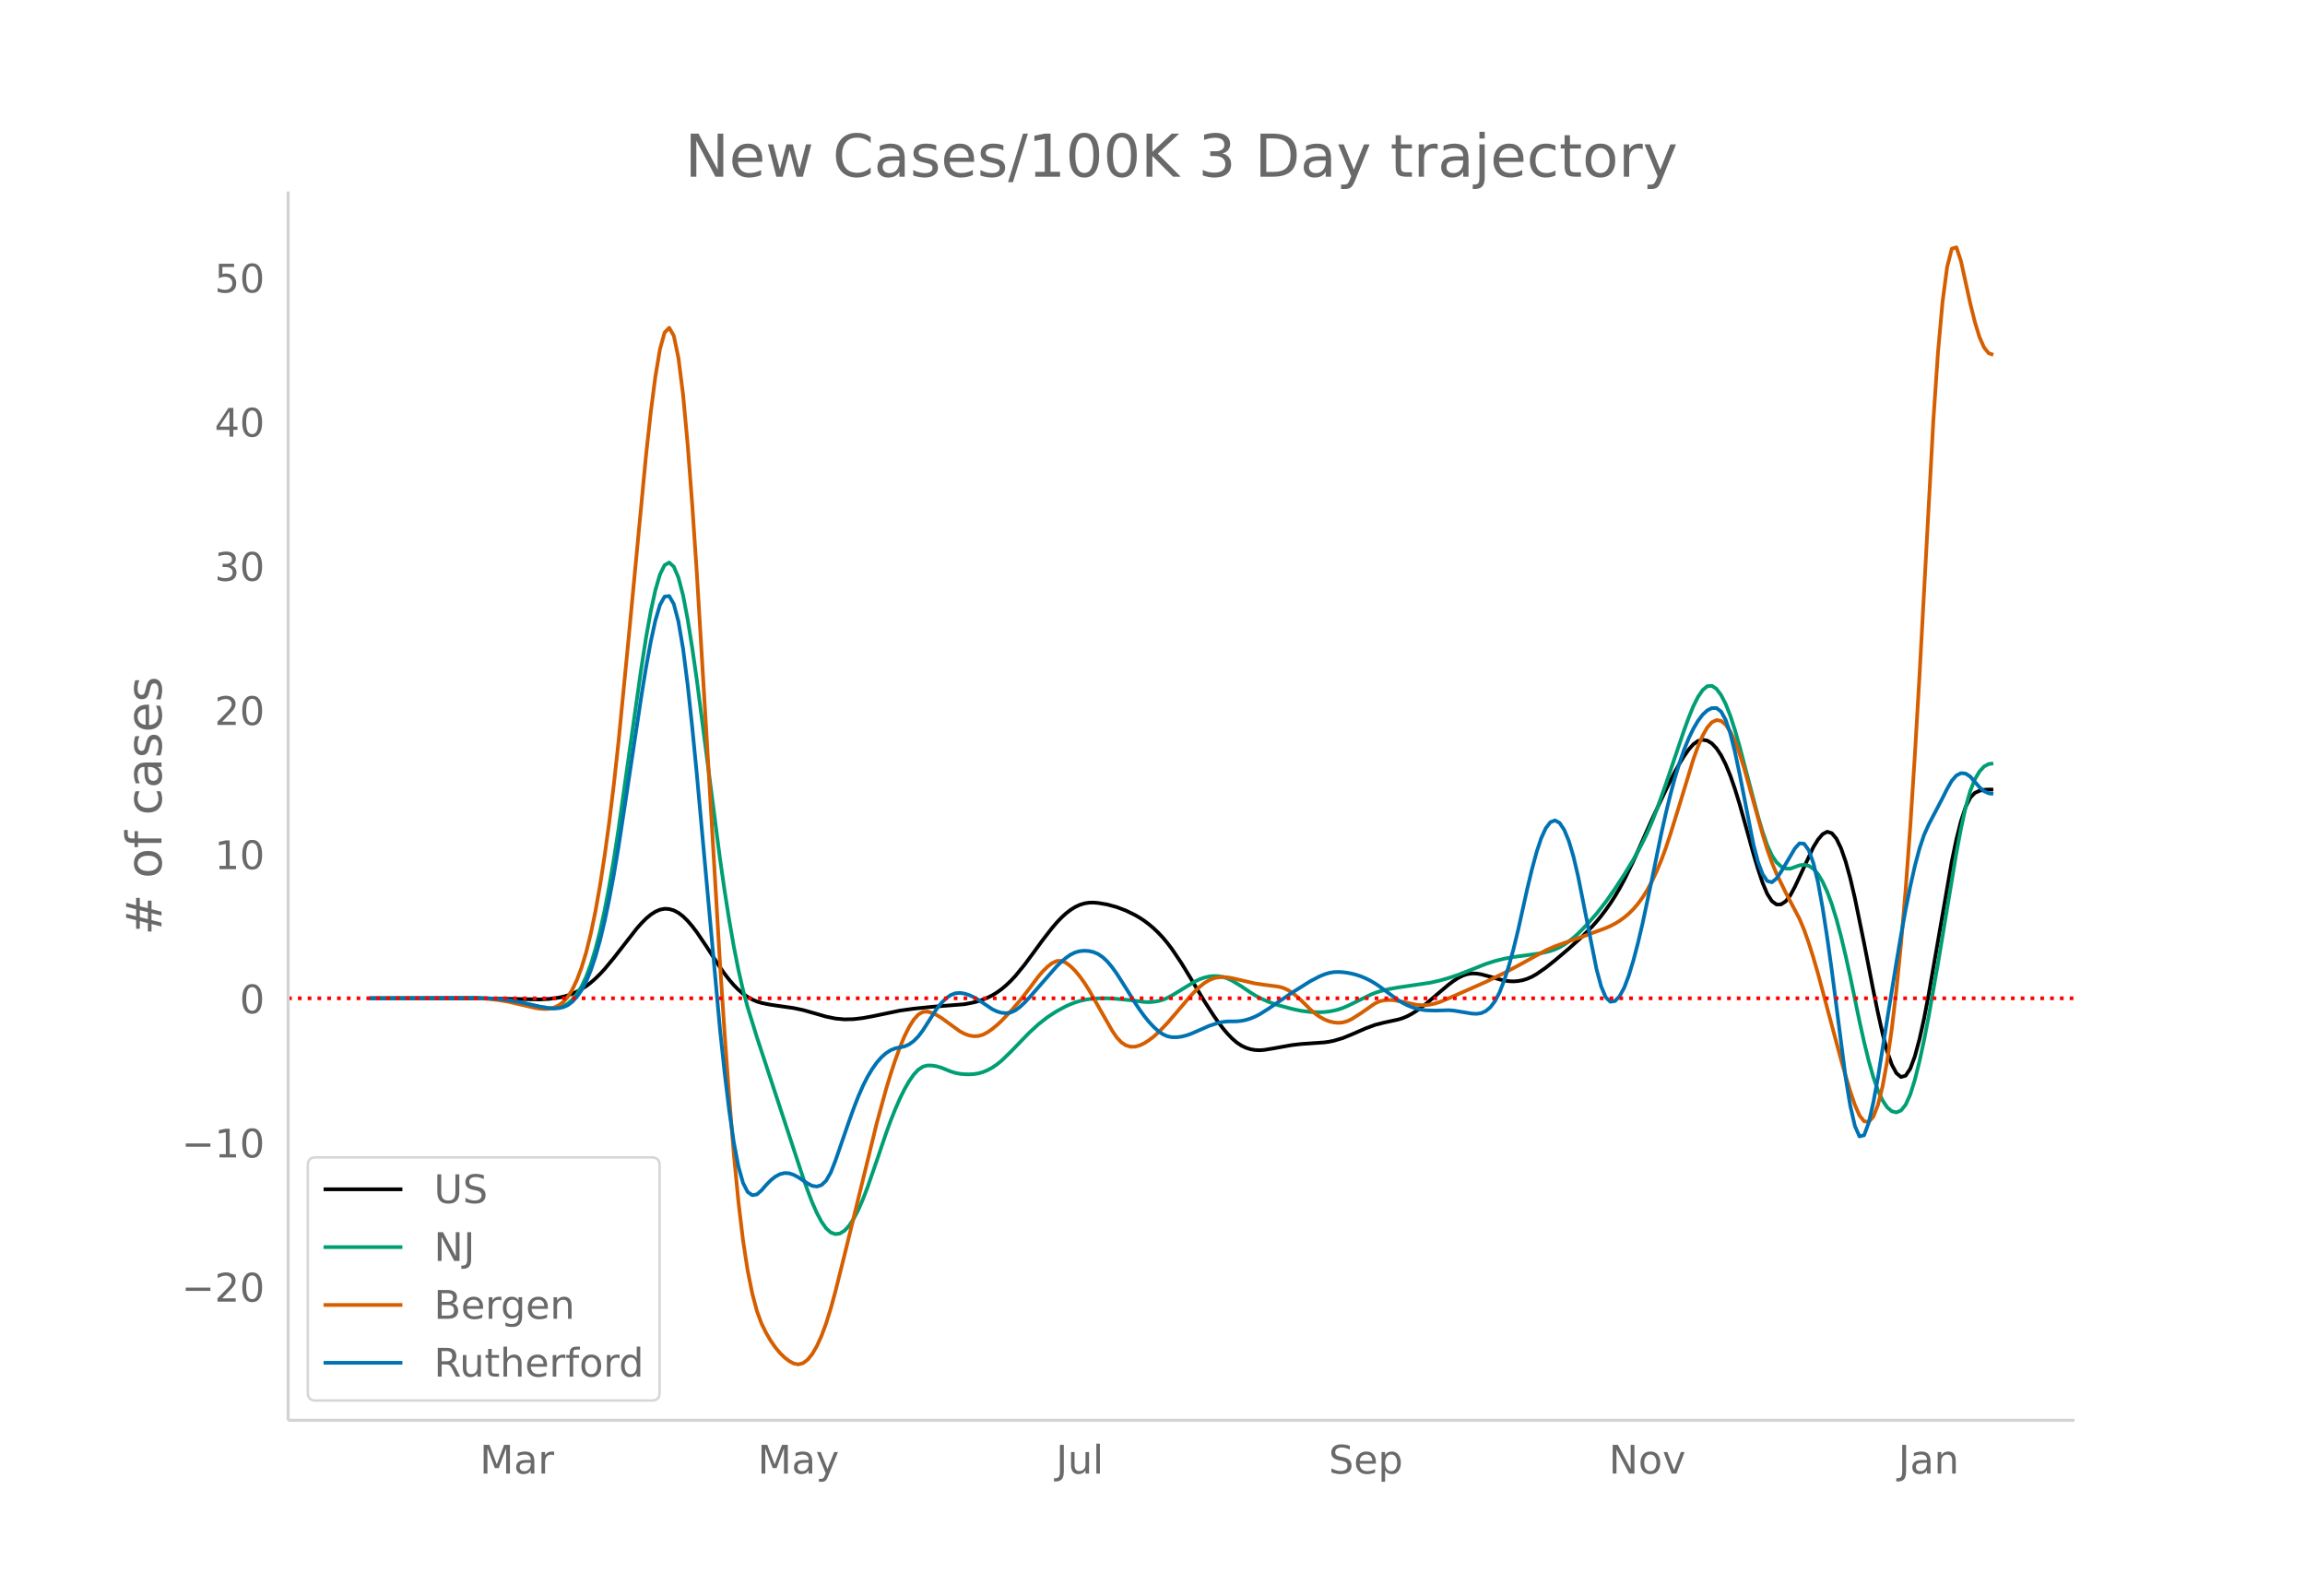 <svg height="864" viewBox="0 0 936 648" width="1248" xmlns="http://www.w3.org/2000/svg" xmlns:xlink="http://www.w3.org/1999/xlink"><defs><style>*{stroke-linecap:butt;stroke-linejoin:round}</style></defs><g id="figure_1"><path d="M0 648h936V0H0z" fill="#fff" id="patch_1"/><g id="axes_1"><path d="M117 576.72h725.4V77.76H117z" fill="none" id="patch_2"/><path clip-path="url(#p6643fb43a7)" d="M149.973 405.384l48.71.096 20.607.356 3.747-.206 3.747-.497 1.874-.393 1.873-.524 1.874-.685 1.873-.85 1.873-1.022 1.874-1.214 1.873-1.427 1.874-1.643 1.873-1.841 1.874-2.023 3.747-4.523 9.367-12.023 1.873-2.11 1.874-1.88 1.873-1.56 1.874-1.215 1.873-.813 1.874-.358 1.873.104 1.873.553 1.874.989 1.873 1.421 1.874 1.84 1.873 2.185 1.874 2.46 3.747 5.549 5.62 8.637 1.873 2.642 1.874 2.43 1.873 2.181 1.874 1.896 1.873 1.602 1.874 1.314 1.873 1.047 1.874.804 1.873.578 3.747.749 9.367 1.345 3.747.79 5.62 1.59 3.747 1.083 3.747.768 3.747.35 3.747-.09 3.747-.447 3.747-.689 11.24-2.327 5.62-.788 7.495-.764 13.114-1.045 3.747-.732 1.873-.514 1.874-.636 1.873-.767 1.874-.936 1.873-1.14 1.873-1.35 1.874-1.564 1.873-1.777 1.874-1.994 3.747-4.568 3.747-5.065 3.746-5.128 3.747-4.811 1.874-2.198 1.873-1.968 1.874-1.72 1.873-1.454 1.874-1.164 1.873-.873 1.874-.584 1.873-.3 1.873-.032 1.874.16 3.747.642 3.747 1.033 3.747 1.416 3.746 1.837 1.874 1.095 1.873 1.242 1.874 1.417 1.873 1.597 1.874 1.784 1.873 1.997 1.874 2.24 1.873 2.482 3.747 5.556 3.747 6.144 5.62 9.415 3.747 5.802 1.874 2.677 1.873 2.473 1.874 2.218 1.873 1.943 1.873 1.624 1.874 1.262 1.873.9 1.874.59 1.873.33 1.874.085 1.873-.146 3.747-.617 7.494-1.342 3.747-.425 9.367-.656 1.873-.26 1.874-.376 3.747-1.108 3.747-1.534 5.62-2.45 3.747-1.386 3.747-.948 5.62-1.213 1.874-.578 1.873-.788 1.874-1.006 1.873-1.181 3.747-2.757 5.62-4.805 3.747-3.154 1.874-1.391 1.873-1.216 1.873-.96 1.874-.623 1.873-.27 1.874.062 1.873.301 3.747.996 3.747 1.09 1.874.425 1.873.28 1.873.078 1.874-.134 1.873-.35 1.874-.581 1.873-.828 1.874-1.066 3.747-2.602 3.746-2.982 5.62-4.76 5.621-5.078 3.747-3.785 1.874-2.109 1.873-2.277 1.873-2.465 1.874-2.664 1.873-2.902 1.874-3.175 1.873-3.457 3.747-7.678 3.747-8.387 3.747-8.45 5.62-11.913 3.747-7.493 1.874-3.356 1.873-3.035 1.874-2.672 1.873-2.099 1.873-1.316 1.874-.49 1.873.332 1.874 1.155 1.873 1.98 1.874 2.83 1.873 3.7 1.874 4.573 1.873 5.411 1.874 6.066 3.746 13.414 1.874 6.791 1.873 6.268 1.874 5.574 1.873 4.464 1.874 2.939 1.873 1.367 1.874-.027 1.873-1.24 1.873-2.416 1.874-3.496 7.494-16.104 1.873-3.039 1.874-2.206 1.873-.999 1.874.588 1.873 2.25 1.873 3.885 1.874 5.399 1.873 6.79 1.874 8.07 3.747 18.304 3.747 19.203 1.873 9.076 1.873 8.41 1.874 7.184 1.873 5.393 1.874 3.49 1.873 1.553 1.874-.548 1.873-2.814 1.874-5.044 1.873-6.925 1.874-8.457 1.873-9.81 3.747-21.495 5.62-32.43 1.874-8.979 1.873-7.425 1.874-5.692 1.873-3.782 1.873-1.972 1.874-.848 1.873-.408 1.874-.104 1.873.023h0" fill="none" stroke="#000" stroke-linecap="round" stroke-width="1.5" id="line2d_1"/><path clip-path="url(#p6643fb43a7)" d="M149.973 405.394l28.101-.102 14.988-.046 5.62.198 3.747.287 3.747.45 3.747.643 5.62 1.206 3.747.828 3.747.505 1.874.013 1.873-.24 1.874-.544 1.873-1.013 1.874-1.65 1.873-2.323 1.873-3.03 1.874-3.925 1.873-5.006 1.874-6.135 1.873-7.316 1.874-8.551 1.873-9.784 1.874-10.952 1.873-12.058 3.747-26.546 5.62-39.614 1.874-11.996 1.873-10.414 1.874-8.62 1.873-6.407 1.874-3.772 1.873-1.05 1.873 1.682 1.874 4.425 1.873 7.17 1.874 9.786 1.873 11.75 1.874 13.065 3.747 28.856 5.62 43.42 1.873 13.048 1.874 11.945 1.873 10.758 1.874 9.484 1.873 8.193 1.874 6.99 3.747 12.143 18.734 56.97 1.874 5.293 1.873 4.874 1.873 4.244 1.874 3.54 1.873 2.69 1.874 1.697 1.873.685 1.874-.26 1.873-1.144 1.874-2.013 1.873-2.863 1.873-3.623 1.874-4.29 1.873-4.898 3.747-10.786 3.747-11.058 1.874-5.107 1.873-4.702 1.874-4.285 1.873-3.804 1.873-3.26 1.874-2.683 1.873-2.006 1.874-1.23 1.873-.48 1.874.037 1.873.321 1.874.56 3.746 1.523 1.874.58 1.873.363 1.874.185 1.873.044 1.874-.098 1.873-.288 1.874-.526 1.873-.773 1.874-1.02 1.873-1.265 1.873-1.511 3.747-3.623 7.494-7.734 3.747-3.45 3.747-2.94 3.747-2.425 3.747-2.002 1.873-.836 1.874-.709 1.873-.579 1.874-.45 1.873-.323 3.747-.308 3.747-.01 3.747.218 5.62.546 5.62.722 1.874.051 1.873-.12 1.874-.298 1.873-.517 1.874-.774 1.873-1.018 9.367-5.697 1.874-.862 1.873-.671 1.874-.438 1.873-.195 1.874.052 1.873.32 1.874.61 1.873.887 3.747 2.286 3.747 2.548 1.873 1.155 1.874 1.024 3.747 1.679 3.746 1.274 5.62 1.52 3.748.789 3.747.464 3.747.103 1.873-.092 1.873-.206 1.874-.337 1.873-.475 1.874-.624 1.873-.783 9.367-4.597 1.874-.751 1.873-.628 3.747-.92 3.747-.653 13.114-1.95 3.747-.85 3.747-1.061 3.747-1.268 5.62-2.187 5.62-2.242 3.748-1.198 3.747-.924 3.746-.698 5.62-.75 5.621-.796 3.747-.88 1.873-.651 1.874-.866 1.873-1.091 1.874-1.297 1.873-1.486 1.874-1.67 3.747-3.836 3.747-4.273 3.746-4.777 3.747-5.357 3.747-5.727 3.747-6.136 1.874-3.348 1.873-3.584 1.873-3.918 1.874-4.348 1.873-4.78 3.747-10.515 7.494-22.097 1.874-5.123 1.873-4.582 1.873-3.724 1.874-2.759 1.873-1.574 1.874-.171 1.873 1.247 1.874 2.52 1.873 3.652 1.874 4.753 1.873 5.794 1.874 6.541 3.746 14.305 3.747 14.15 1.874 6.332 1.873 5.414 1.874 4.122 1.873 2.802 1.874 1.715 1.873.86 1.873.05 3.747-1.368 1.874-.227 1.873.423 1.874 1.215 1.873 2.144 1.874 3.106 1.873 4.081 1.874 5.072 1.873 6.066 1.873 7.03 1.874 7.85 1.873 8.524 3.747 18.076 1.874 8.413 1.873 7.644 1.874 6.626 1.873 5.359 1.873 4.053 1.874 2.808 1.873 1.622 1.874.45 1.873-.784 1.874-2.32 1.873-4.158 1.874-5.99 1.873-7.486 1.874-8.648 1.873-9.684 3.747-21.307 7.494-45.001 1.873-9.925 1.874-8.555 1.873-6.65 1.873-4.72 1.874-3.188 1.873-2.053 1.874-.998 1.873-.235h0" fill="none" stroke="#009e73" stroke-linecap="round" stroke-width="1.5" id="line2d_2"/><path clip-path="url(#p6643fb43a7)" d="M149.973 405.39l24.355-.096 14.987-.077 5.62.17 3.747.27 3.747.436 3.747.629 5.62 1.287 5.62 1.296 1.874.301 1.874.115 1.873-.108 1.874-.437 1.873-.87 1.874-1.37 1.873-2.079 1.874-3.004 1.873-3.971 1.873-4.977 1.874-6.179 1.873-7.575 1.874-9.022 1.873-10.526 1.874-12.088 1.873-13.675 1.874-15.337 1.873-17.071 3.747-38.305 7.494-78.715 1.873-16.936 1.874-14.565L268 141.757l1.874-6.706 1.873-1.953 1.873 3.276 1.874 8.983 1.873 14.784 1.874 20.347 1.873 24.71 1.874 27.873 3.747 62.579 5.62 95.234 1.873 28.61 1.874 26.048 1.873 22.983 1.874 19.413 1.873 15.744 1.874 12.205 1.873 9.32 1.874 7.091 1.873 5.125 1.873 3.824 1.874 3.191 1.873 2.699 1.874 2.25 1.873 1.843 1.874 1.445 1.873 1.007 1.874.358 1.873-.5 1.874-1.4 1.873-2.305 1.873-3.211 1.874-4.123 1.873-5.05 1.874-5.993 1.873-6.87 3.747-14.994 13.114-53.61L359.8 442.3l1.874-6.177 1.873-5.677 1.874-5.152 1.873-4.515 1.873-3.764 1.874-2.97 1.873-2.072 1.874-1.07 1.873-.11 1.874.537 1.873.87 1.874 1.143 7.493 5.44 1.874 1 1.873.675 1.874.322 1.873-.084 1.874-.54 1.873-.983 1.874-1.313 1.873-1.529 1.873-1.722 3.747-3.941 3.747-4.316 3.747-4.76 3.747-5.03 1.873-2.174 1.874-1.839 1.873-1.46 1.874-.863 1.873-.047 1.874.775 1.873 1.41 1.874 1.858 1.873 2.26 1.874 2.622 1.873 2.946 3.747 6.6 5.62 9.842 1.874 2.76 1.873 2.012 1.874 1.22 1.873.548 1.873-.013 1.874-.524 1.873-.918 1.874-1.19 1.873-1.437 1.874-1.678 3.747-3.881 3.747-4.348 5.62-6.608 1.873-1.979 1.874-1.779 1.873-1.5 1.874-1.142 1.873-.768 1.874-.406 1.873-.11 1.874.122 1.873.323 9.367 2.158 3.747.542 5.62.726 1.874.474 1.873.813 1.874 1.17 1.873 1.465 1.874 1.699 3.747 3.725 1.873 1.605 1.874 1.321 1.873 1.037 1.873.755 1.874.473 1.873.181 1.874-.155 1.873-.537 1.874-.902 3.747-2.392 5.62-3.924 1.873-.834 1.874-.432 1.873-.123 1.874.096 3.747.673 5.62 1.202 1.873.161 1.874-.038 1.873-.234 1.874-.416 1.873-.584 3.747-1.547 14.988-6.63 7.494-3.643 5.62-2.964 11.24-6.223 3.747-1.624 3.747-1.36 7.494-2.615 9.367-3.445 1.874-.823 1.873-.959 1.874-1.152 1.873-1.357 1.874-1.574 1.873-1.855 1.874-2.198 1.873-2.564 1.873-2.986 1.874-3.462 1.873-3.958 1.874-4.493 1.873-5.068 1.874-5.613 3.747-12.085 5.62-18.454 1.873-5.19 1.874-4.337 1.873-3.314 1.874-2.122 1.873-.895 1.874.332 1.873 1.564 1.874 2.794 1.873 3.99 1.874 5.01 1.873 5.853 3.747 13.48 3.747 13.413 1.873 6.089 1.874 5.3 1.873 4.506 3.747 7.714 5.62 10.691 1.874 4.492 1.873 5.3 1.874 5.954 1.873 6.455 5.62 21.042 3.747 13.942 1.874 6.644 1.873 6.178 1.874 5.547 1.873 4.273 1.874 2.359 1.873.258 1.874-2.126 1.873-4.795 1.873-7.525 1.874-10.284 1.873-13.066 1.874-15.856 1.873-18.719 1.874-21.956 1.873-25.567 1.874-29.125 1.873-32.05 5.62-103.6 1.874-27.542 1.873-20.847 1.874-14.141 1.873-7.377 1.874-.554 1.873 5.642 3.747 17.102 1.873 7.533 1.874 6.137 1.873 4.267 1.874 2.302 1.873.66h0" fill="none" stroke="#d55e00" stroke-linecap="round" stroke-width="1.5" id="line2d_3"/><path clip-path="url(#p6643fb43a7)" d="M149.973 405.395l28.101-.098 14.988-.067 5.62.17 3.747.264 3.747.423 3.747.618 5.62 1.206 3.747.873 3.747.618 1.874.106 1.873-.117 1.874-.386 1.873-.815 1.874-1.405 1.873-2.028 1.873-2.683 1.874-3.51 1.873-4.507 1.874-5.55 1.873-6.64 1.874-7.782 1.873-8.926 1.874-10.03 1.873-11.095 3.747-24.591 5.62-37.203 1.874-11.473 1.873-10.167 1.874-8.609 1.873-6.348 1.874-3.387 1.873-.219 1.873 3.275 1.874 7.093 1.873 10.977 1.874 14.67 1.873 17.41 1.874 19.198 9.367 103.15 1.873 17.609 1.874 15.5 1.873 12.912 1.874 9.843 1.873 6.677 1.874 3.652 1.873 1.323 1.874-.306 1.873-1.637 1.873-2.176 1.874-1.92 1.873-1.492 1.874-1.005 1.873-.455 1.874.105 1.873.634 1.874.999 3.747 2.486 1.873.978 1.873.274 1.874-.577 1.873-1.763 1.874-3.28 1.873-4.725 5.62-16.279 1.874-5.187 1.873-4.828 1.874-4.273 1.873-3.686 1.874-3.138 1.873-2.631 1.874-2.135 1.873-1.658 1.874-1.2 1.873-.748 3.747-.779 1.873-.835 1.874-1.354 1.873-1.903 1.874-2.483 5.62-8.77 1.874-2.296 1.873-1.855 1.873-1.336 1.874-.741 1.873-.16 1.874.285 1.873.59 1.874.855 1.873 1.068 5.62 3.788 1.874.914 1.873.557 1.874.183 1.873-.28 1.874-.834 1.873-1.374 1.874-1.755 1.873-1.977 11.24-12.84 1.874-1.813 1.874-1.602 1.873-1.3 1.874-.912 1.873-.513 1.874-.167 1.873.129 1.873.43 1.874.817 1.873 1.288 1.874 1.776 1.873 2.243 1.874 2.6 3.747 5.894 3.746 6.048 1.874 2.802 1.873 2.58 1.874 2.299 1.873 2.006 1.874 1.697 1.873 1.306 1.874.833 1.873.368 1.874.01 1.873-.237 1.873-.453 1.874-.627 3.747-1.625 3.747-1.654 3.747-1.227 1.873-.395 1.874-.195 3.746-.038 1.874-.185 1.873-.387 1.874-.582 1.873-.771 1.874-.959 3.747-2.376 9.367-6.373 7.494-4.715 3.747-1.938 1.873-.777 1.873-.585 1.874-.334 1.873-.082 1.874.108 1.873.24 1.874.362 1.873.495 1.874.64 1.873.79 1.873.937 1.874 1.097 1.873 1.264 7.494 5.528 1.874 1.139 1.873.95 1.874.756 1.873.58 1.873.419 1.874.262 3.747.124 5.62-.153 1.874.152 7.493 1.219 1.874.093 1.873-.268 1.874-.862 1.873-1.55 1.874-2.475 1.873-3.64 1.874-4.828 1.873-5.877 1.873-6.794 1.874-7.684 3.747-16.9 1.873-7.798 1.874-6.917 1.873-5.685 1.874-4.104 1.873-2.444 1.873-.73 1.874 1.037 1.873 2.808 1.874 4.555 1.873 6.278 1.874 7.996 7.494 37.754 1.873 6.977 1.873 4.435 1.874 1.82 1.873-.303 1.874-1.938 1.873-3.475 1.874-4.96 1.873-6.18 1.874-7.142 1.873-8.002 3.747-17.637 3.747-18.32 1.873-8.411 1.874-7.67 1.873-6.911 1.874-6.14 1.873-5.363 1.874-4.596 1.873-3.867 1.873-3.177 1.874-2.485 1.873-1.739 1.874-.938 1.873-.022 1.874 1.43 1.873 3.414 1.874 5.505 1.873 7.474 1.874 8.824 5.62 28.643 1.873 7.182 1.874 4.98 1.873 2.765 1.874.534 1.873-1.526 1.874-2.728 3.746-6.312 1.874-3.194 1.873-2.056 1.874.173 1.873 2.638 1.874 5.183 1.873 7.81 1.874 10.323 1.873 12.167 1.874 13.343 5.62 43.567 1.873 11.386 1.874 8.191 1.873 4.236 1.874-.478 1.873-5.068 1.874-8.27 1.873-10.086 3.747-23.51 3.747-23.288 1.873-11.029 1.874-10.34 1.873-9.392 1.874-8.345 1.873-7.076 1.874-5.583 1.873-4.187 5.62-10.75 1.874-3.766 1.873-3.247 1.874-2.148 1.873-.951 1.874.17 1.873 1.215 3.747 4.32 1.873 1.616 1.874.854 1.873.237h0" fill="none" stroke="#0072b2" stroke-linecap="round" stroke-width="1.5" id="line2d_4"/><path clip-path="url(#p6643fb43a7)" d="M117 405.386h725.4" fill="none" stroke="red" stroke-dasharray="1.5,2.475" stroke-width="1.5" id="line2d_5"/><path d="M117 576.72V77.76" fill="none" stroke="#d3d3d3" stroke-linecap="square" stroke-width="1.25" id="patch_3"/><path d="M117 576.72h725.4" fill="none" stroke="#d3d3d3" stroke-linecap="square" stroke-width="1.25" id="patch_4"/><g id="matplotlib.axis_1"><g id="xtick_1"><g transform="matrix(.16 0 0 -.16 194.83 598.378)" fill="#696969" id="text_1"><defs><path d="M9.813 72.906h14.703l18.593-49.61 18.703 49.61h14.704V0H66.89v64.016l-18.797-50h-9.907l-18.796 50V0H9.813z" id="DejaVuSans-77"/><path d="M34.281 27.484q-10.89 0-15.093-2.484-4.204-2.484-4.204-8.5 0-4.781 3.157-7.594 3.156-2.797 8.562-2.797 7.485 0 12 5.297 4.516 5.297 4.516 14.078v2zm17.922 3.72V0H43.22v8.297Q40.14 3.328 35.547.953q-4.594-2.375-11.234-2.375-8.391 0-13.36 4.719Q6 8.016 6 15.922q0 9.219 6.172 13.906 6.187 4.688 18.437 4.688h12.61v.89q0 6.203-4.078 9.594-4.078 3.39-11.453 3.39-4.688 0-9.141-1.124-4.438-1.125-8.531-3.375v8.312q4.921 1.906 9.562 2.844 4.64.953 9.031.953 11.875 0 17.735-6.156 5.86-6.14 5.86-18.64z" id="DejaVuSans-97"/><path d="M41.11 46.297q-1.516.875-3.297 1.281Q36.03 48 33.89 48q-7.625 0-11.703-4.953-4.079-4.953-4.079-14.234V0H9.08v54.688h9.03v-8.5q2.844 4.984 7.375 7.39Q30.031 56 36.531 56q.922 0 2.047-.125 1.125-.11 2.484-.36z" id="DejaVuSans-114"/></defs><use xlink:href="#DejaVuSans-77"/><use x="86.279" xlink:href="#DejaVuSans-97"/><use x="147.559" xlink:href="#DejaVuSans-114"/></g></g><g id="xtick_2"><g transform="matrix(.16 0 0 -.16 307.664 598.378)" fill="#696969" id="text_2"><defs><path d="M32.172-5.078q-3.797-9.766-7.422-12.735-3.61-2.984-9.656-2.984H7.906v7.516h5.282q3.703 0 5.75 1.765Q21-9.766 23.483-3.219l1.61 4.094-22.11 53.813H12.5l17.094-42.766 17.093 42.766h9.516z" id="DejaVuSans-121"/></defs><use xlink:href="#DejaVuSans-77"/><use x="86.279" xlink:href="#DejaVuSans-97"/><use x="147.559" xlink:href="#DejaVuSans-121"/></g></g><g id="xtick_3"><g transform="matrix(.16 0 0 -.16 428.832 598.378)" fill="#696969" id="text_3"><defs><path d="M9.813 72.906h9.859V5.078q0-13.187-5-19.14-5-5.954-16.094-5.954h-3.75v8.297h3.078q6.531 0 9.219 3.672Q9.813-4.39 9.813 5.078z" id="DejaVuSans-74"/><path d="M8.5 21.578v33.11h8.984V21.922q0-7.766 3.016-11.656 3.031-3.875 9.094-3.875 7.265 0 11.484 4.64 4.234 4.64 4.234 12.656v31h8.985V0h-8.984v8.406Q42.047 3.422 37.718 1q-4.313-2.422-10.032-2.422-9.421 0-14.312 5.86Q8.5 10.296 8.5 21.578zM31.11 56z" id="DejaVuSans-117"/><path d="M9.422 75.984h8.984V0H9.422z" id="DejaVuSans-108"/></defs><use xlink:href="#DejaVuSans-74"/><use x="29.492" xlink:href="#DejaVuSans-117"/><use x="92.871" xlink:href="#DejaVuSans-108"/></g></g><g id="xtick_4"><g transform="matrix(.16 0 0 -.16 539.558 598.378)" fill="#696969" id="text_4"><defs><path d="M53.516 70.516V60.89q-5.61 2.687-10.594 4-4.984 1.328-9.625 1.328-8.047 0-12.422-3.125t-4.375-8.89q0-4.845 2.906-7.313 2.907-2.453 11.016-3.97l5.953-1.218q11.031-2.11 16.281-7.406 5.25-5.297 5.25-14.172 0-10.61-7.11-16.078-7.093-5.469-20.812-5.469-5.172 0-11.015 1.172Q13.14.922 6.89 3.219v10.156q6-3.36 11.765-5.078 5.766-1.703 11.328-1.703 8.438 0 13.032 3.312 4.593 3.328 4.593 9.485 0 5.359-3.297 8.39-3.296 3.032-10.812 4.547L27.484 33.5q-11.03 2.188-15.968 6.875-4.922 4.688-4.922 13.047 0 9.672 6.812 15.234 6.813 5.563 18.766 5.563 5.14 0 10.453-.938 5.328-.922 10.89-2.765z" id="DejaVuSans-83"/><path d="M56.203 29.594v-4.39H14.891q.593-9.282 5.593-14.142 5-4.859 13.938-4.859 5.172 0 10.031 1.266 4.86 1.265 9.656 3.812v-8.5Q49.266.734 44.187-.344 39.11-1.422 33.892-1.422q-13.094 0-20.735 7.61-7.64 7.625-7.64 20.625 0 13.421 7.25 21.296Q20.016 56 32.328 56q11.031 0 17.453-7.11 6.422-7.093 6.422-19.296zm-8.984 2.64q-.094 7.36-4.125 11.75-4.032 4.407-10.672 4.407-7.516 0-12.031-4.25-4.516-4.25-5.203-11.97z" id="DejaVuSans-101"/><path d="M18.11 8.203v-29H9.077v75.484h9.031v-8.296q2.844 4.875 7.157 7.234Q29.594 56 35.594 56q9.968 0 16.187-7.906 6.235-7.907 6.235-20.797T51.78 6.484q-6.218-7.906-16.187-7.906-6 0-10.328 2.375-4.313 2.375-7.157 7.25zm30.578 19.094q0 9.906-4.079 15.547-4.078 5.64-11.203 5.64-7.14 0-11.218-5.64-4.079-5.64-4.079-15.547 0-9.906 4.078-15.547 4.079-5.64 11.22-5.64 7.124 0 11.202 5.64t4.078 15.547z" id="DejaVuSans-112"/></defs><use xlink:href="#DejaVuSans-83"/><use x="63.477" xlink:href="#DejaVuSans-101"/><use x="125" xlink:href="#DejaVuSans-112"/></g></g><g id="xtick_5"><g transform="matrix(.16 0 0 -.16 653.303 598.378)" fill="#696969" id="text_5"><defs><path d="M9.813 72.906h13.28l32.329-60.984v60.984h9.562V0h-13.28L19.39 60.984V0H9.813z" id="DejaVuSans-78"/><path d="M30.61 48.39q-7.22 0-11.422-5.64-4.204-5.64-4.204-15.453 0-9.813 4.172-15.453 4.188-5.64 11.453-5.64 7.188 0 11.375 5.655 4.203 5.672 4.203 15.438 0 9.719-4.203 15.406-4.187 5.688-11.375 5.688zm0 7.61q11.718 0 18.406-7.625 6.703-7.61 6.703-21.078 0-13.422-6.703-21.078-6.688-7.64-18.407-7.64-11.765 0-18.437 7.64-6.656 7.656-6.656 21.078 0 13.469 6.656 21.078Q18.844 56 30.609 56z" id="DejaVuSans-111"/><path d="M2.984 54.688H12.5L29.594 8.797l17.093 45.89h9.516L35.687 0H23.485z" id="DejaVuSans-118"/></defs><use xlink:href="#DejaVuSans-78"/><use x="74.805" xlink:href="#DejaVuSans-111"/><use x="135.986" xlink:href="#DejaVuSans-118"/></g></g><g id="xtick_6"><g transform="matrix(.16 0 0 -.16 770.866 598.378)" fill="#696969" id="text_6"><defs><path d="M54.89 33.016V0h-8.984v32.719q0 7.765-3.031 11.61-3.031 3.858-9.078 3.858-7.281 0-11.484-4.64-4.204-4.625-4.204-12.64V0H9.08v54.688h9.03v-8.5q3.235 4.937 7.594 7.374Q30.078 56 35.797 56q9.422 0 14.25-5.828 4.844-5.828 4.844-17.156z" id="DejaVuSans-110"/></defs><use xlink:href="#DejaVuSans-74"/><use x="29.492" xlink:href="#DejaVuSans-97"/><use x="90.771" xlink:href="#DejaVuSans-110"/></g></g></g><g id="matplotlib.axis_2"><g id="ytick_1"><g transform="matrix(.16 0 0 -.16 73.733 528.543)" fill="#696969" id="text_7"><defs><path d="M10.594 35.5h62.593v-8.297H10.594z" id="DejaVuSans-8722"/><path d="M19.188 8.297h34.421V0H7.33v8.297q5.609 5.812 15.296 15.594 9.703 9.797 12.188 12.64 4.734 5.313 6.609 9 1.89 3.688 1.89 7.25 0 5.813-4.078 9.469-4.078 3.672-10.625 3.672-4.64 0-9.797-1.61-5.14-1.609-11-4.89v9.969Q13.767 71.78 18.938 73q5.188 1.219 9.485 1.219 11.328 0 18.062-5.672 6.735-5.656 6.735-15.125 0-4.5-1.688-8.531-1.672-4.016-6.125-9.485-1.218-1.422-7.765-8.187-6.532-6.766-18.453-18.922z" id="DejaVuSans-50"/><path d="M31.781 66.406q-7.61 0-11.453-7.5Q16.5 51.422 16.5 36.375q0-14.984 3.828-22.484 3.844-7.5 11.453-7.5 7.672 0 11.5 7.5 3.844 7.5 3.844 22.484 0 15.047-3.844 22.531-3.828 7.5-11.5 7.5zm0 7.813q12.266 0 18.735-9.703 6.468-9.688 6.468-28.141 0-18.406-6.468-28.11-6.47-9.687-18.735-9.687-12.25 0-18.718 9.688-6.47 9.703-6.47 28.109 0 18.453 6.47 28.14Q19.53 74.22 31.78 74.22z" id="DejaVuSans-48"/></defs><use xlink:href="#DejaVuSans-8722"/><use x="83.789" xlink:href="#DejaVuSans-50"/><use x="147.412" xlink:href="#DejaVuSans-48"/></g></g><g id="ytick_2"><g transform="matrix(.16 0 0 -.16 73.733 470.004)" fill="#696969" id="text_8"><defs><path d="M12.406 8.297h16.11v55.625l-17.532-3.516v8.985l17.438 3.515h9.86V8.296H54.39V0H12.406z" id="DejaVuSans-49"/></defs><use xlink:href="#DejaVuSans-8722"/><use x="83.789" xlink:href="#DejaVuSans-49"/><use x="147.412" xlink:href="#DejaVuSans-48"/></g></g><g id="ytick_3"><use xlink:href="#DejaVuSans-48" transform="matrix(.16 0 0 -.16 97.32 411.465)" fill="#696969" id="text_9"/></g><g id="ytick_4"><g transform="matrix(.16 0 0 -.16 87.14 352.926)" fill="#696969" id="text_10"><use xlink:href="#DejaVuSans-49"/><use x="63.623" xlink:href="#DejaVuSans-48"/></g></g><g id="ytick_5"><g transform="matrix(.16 0 0 -.16 87.14 294.386)" fill="#696969" id="text_11"><use xlink:href="#DejaVuSans-50"/><use x="63.623" xlink:href="#DejaVuSans-48"/></g></g><g id="ytick_6"><g transform="matrix(.16 0 0 -.16 87.14 235.847)" fill="#696969" id="text_12"><defs><path d="M40.578 39.313Q47.656 37.797 51.625 33q3.984-4.781 3.984-11.813 0-10.78-7.422-16.703-7.421-5.906-21.093-5.906-4.578 0-9.438.906-4.86.907-10.031 2.72v9.515q4.094-2.39 8.969-3.61 4.89-1.218 10.218-1.218 9.266 0 14.125 3.656 4.86 3.656 4.86 10.64 0 6.454-4.516 10.079-4.515 3.64-12.562 3.64h-8.5v8.11h8.89q7.266 0 11.125 2.906 3.86 2.906 3.86 8.375 0 5.61-3.985 8.61-3.968 3.015-11.39 3.015-4.063 0-8.703-.89-4.641-.876-10.203-2.72v8.782q5.624 1.562 10.53 2.344 4.907.78 9.25.78 11.235 0 17.766-5.109 6.547-5.093 6.547-13.78 0-6.063-3.468-10.235-3.47-4.172-9.86-5.782z" id="DejaVuSans-51"/></defs><use xlink:href="#DejaVuSans-51"/><use x="63.623" xlink:href="#DejaVuSans-48"/></g></g><g id="ytick_7"><g transform="matrix(.16 0 0 -.16 87.14 177.308)" fill="#696969" id="text_13"><defs><path d="M37.797 64.313L12.89 25.39h24.906zm-2.594 8.593H47.61V25.391h10.407v-8.203H47.609V0h-9.812v17.188H4.89v9.515z" id="DejaVuSans-52"/></defs><use xlink:href="#DejaVuSans-52"/><use x="63.623" xlink:href="#DejaVuSans-48"/></g></g><g id="ytick_8"><g transform="matrix(.16 0 0 -.16 87.14 118.77)" fill="#696969" id="text_14"><defs><path d="M10.797 72.906h38.719v-8.312H19.828v-17.86q2.14.735 4.281 1.094 2.157.36 4.313.36 12.203 0 19.328-6.688 7.14-6.688 7.14-18.11 0-11.765-7.328-18.296-7.328-6.516-20.656-6.516-4.593 0-9.36.781-4.75.782-9.827 2.344v9.922q4.39-2.39 9.078-3.563 4.687-1.171 9.906-1.171 8.453 0 13.375 4.437 4.938 4.438 4.938 12.063 0 7.609-4.938 12.047-4.922 4.453-13.375 4.453-3.953 0-7.89-.875-3.922-.875-8.016-2.735z" id="DejaVuSans-53"/></defs><use xlink:href="#DejaVuSans-53"/><use x="63.623" xlink:href="#DejaVuSans-48"/></g></g><g transform="matrix(0 -.2 -.2 0 65.573 379.813)" fill="#696969" id="text_15"><defs><path d="M51.125 44H36.922l-4.11-16.313h14.313zm-7.328 27.781l-5.078-20.265h14.265L58.11 71.78h7.813L60.89 51.516h15.234V44h-17.14l-4-16.313h15.53V20.22H53.079L48 0h-7.813l5.032 20.219H30.906L25.875 0h-7.86l5.079 20.219H7.719v7.468h17.187L29 44H13.281v7.516h17.625l4.985 20.265z" id="DejaVuSans-35"/><path d="M37.11 75.984V68.5h-8.594q-4.828 0-6.72-1.953-1.874-1.953-1.874-7.031v-4.828h14.797v-6.985H19.922V0H10.89v47.703H2.297v6.984h8.594V58.5q0 9.125 4.25 13.297 4.25 4.187 13.468 4.187z" id="DejaVuSans-102"/><path d="M48.781 52.594v-8.407q-3.812 2.11-7.64 3.157-3.828 1.047-7.735 1.047-8.75 0-13.593-5.547-4.829-5.532-4.829-15.547 0-10.016 4.829-15.563 4.843-5.53 13.593-5.53 3.907 0 7.735 1.046 3.828 1.047 7.64 3.156V2.094Q45.016.344 40.984-.531q-4.015-.89-8.562-.89-12.36 0-19.64 7.765-7.266 7.765-7.266 20.953 0 13.375 7.343 21.031Q20.22 56 33.016 56q4.14 0 8.093-.86 3.953-.843 7.672-2.546z" id="DejaVuSans-99"/><path d="M44.281 53.078v-8.5q-3.797 1.953-7.906 2.922-4.094.984-8.5.984-6.688 0-10.031-2.047-3.344-2.046-3.344-6.156 0-3.125 2.39-4.906 2.391-1.781 9.626-3.39l3.078-.688q9.562-2.047 13.593-5.781 4.032-3.735 4.032-10.422 0-7.625-6.032-12.078-6.03-4.438-16.578-4.438-4.39 0-9.156.86Q10.688.296 5.422 2v9.281q4.984-2.594 9.812-3.89 4.829-1.282 9.579-1.282 6.343 0 9.75 2.172 3.421 2.172 3.421 6.125 0 3.656-2.468 5.61-2.453 1.953-10.813 3.765l-3.125.735q-8.344 1.75-12.062 5.39-3.704 3.64-3.704 9.985 0 7.718 5.47 11.906Q16.75 56 26.811 56q4.97 0 9.36-.734 4.406-.72 8.11-2.188z" id="DejaVuSans-115"/></defs><use xlink:href="#DejaVuSans-35"/><use x="83.789" xlink:href="#DejaVuSans-32"/><use x="115.576" xlink:href="#DejaVuSans-111"/><use x="176.758" xlink:href="#DejaVuSans-102"/><use x="211.963" xlink:href="#DejaVuSans-32"/><use x="243.75" xlink:href="#DejaVuSans-99"/><use x="298.73" xlink:href="#DejaVuSans-97"/><use x="360.01" xlink:href="#DejaVuSans-115"/><use x="412.109" xlink:href="#DejaVuSans-101"/><use x="473.633" xlink:href="#DejaVuSans-115"/></g></g><g transform="matrix(.24 0 0 -.24 278.113 71.76)" fill="#696969" id="text_16"><defs><path d="M4.203 54.688h8.985l11.234-42.672 11.172 42.672h10.593l11.235-42.672 11.187 42.672h8.985L63.28 0H52.688L40.922 44.828 29.109 0H18.5z" id="DejaVuSans-119"/><path d="M64.406 67.281v-10.39q-4.984 4.64-10.625 6.922-5.64 2.296-11.984 2.296-12.5 0-19.14-7.64-6.641-7.64-6.641-22.094 0-14.406 6.64-22.047 6.64-7.64 19.14-7.64 6.345 0 11.985 2.296 5.64 2.297 10.625 6.938V5.609Q59.234 2.094 53.437.33q-5.78-1.75-12.218-1.75-16.563 0-26.094 10.124-9.516 10.14-9.516 27.672 0 17.578 9.516 27.703 9.531 10.14 26.094 10.14 6.531 0 12.312-1.734 5.797-1.734 10.875-5.203z" id="DejaVuSans-67"/><path d="M25.39 72.906h8.297L8.297-9.28H0z" id="DejaVuSans-47"/><path d="M9.813 72.906h9.859V42.094L52.39 72.906h12.703L28.906 38.922 67.672 0H54.688L19.672 35.11V0h-9.86z" id="DejaVuSans-75"/><path d="M19.672 64.797V8.109h11.922q15.093 0 22.093 6.829 7 6.843 7 21.593 0 14.64-7 21.453-7 6.813-22.093 6.813zm-9.86 8.11h20.266q21.188 0 31.094-8.813 9.922-8.813 9.922-27.563 0-18.86-9.969-27.703Q51.172 0 30.078 0H9.813z" id="DejaVuSans-68"/><path d="M18.313 70.219V54.688h18.5v-6.985h-18.5V18.016q0-6.688 1.828-8.594 1.828-1.906 7.453-1.906h9.218V0h-9.218q-10.407 0-14.36 3.875-3.953 3.89-3.953 14.14v29.688H2.687v6.984h6.594V70.22z" id="DejaVuSans-116"/><path d="M9.422 54.688h8.984V-.984q0-10.438-3.984-15.125-3.969-4.688-12.813-4.688h-3.421v7.61H.594q5.125 0 6.968 2.374 1.86 2.36 1.86 9.829zm0 21.296h8.984v-11.39H9.422z" id="DejaVuSans-106"/></defs><use xlink:href="#DejaVuSans-78"/><use x="74.805" xlink:href="#DejaVuSans-101"/><use x="136.328" xlink:href="#DejaVuSans-119"/><use x="218.115" xlink:href="#DejaVuSans-32"/><use x="249.902" xlink:href="#DejaVuSans-67"/><use x="319.727" xlink:href="#DejaVuSans-97"/><use x="381.006" xlink:href="#DejaVuSans-115"/><use x="433.105" xlink:href="#DejaVuSans-101"/><use x="494.629" xlink:href="#DejaVuSans-115"/><use x="546.729" xlink:href="#DejaVuSans-47"/><use x="580.42" xlink:href="#DejaVuSans-49"/><use x="644.043" xlink:href="#DejaVuSans-48"/><use x="707.666" xlink:href="#DejaVuSans-48"/><use x="771.289" xlink:href="#DejaVuSans-75"/><use x="836.865" xlink:href="#DejaVuSans-32"/><use x="868.652" xlink:href="#DejaVuSans-51"/><use x="932.275" xlink:href="#DejaVuSans-32"/><use x="964.063" xlink:href="#DejaVuSans-68"/><use x="1041.064" xlink:href="#DejaVuSans-97"/><use x="1102.344" xlink:href="#DejaVuSans-121"/><use x="1161.523" xlink:href="#DejaVuSans-32"/><use x="1193.311" xlink:href="#DejaVuSans-116"/><use x="1232.52" xlink:href="#DejaVuSans-114"/><use x="1273.633" xlink:href="#DejaVuSans-97"/><use x="1334.912" xlink:href="#DejaVuSans-106"/><use x="1362.695" xlink:href="#DejaVuSans-101"/><use x="1424.219" xlink:href="#DejaVuSans-99"/><use x="1479.199" xlink:href="#DejaVuSans-116"/><use x="1518.408" xlink:href="#DejaVuSans-111"/><use x="1579.59" xlink:href="#DejaVuSans-114"/><use x="1620.703" xlink:href="#DejaVuSans-121"/></g><g id="legend_1"><path d="M128.2 568.72h136.45q3.2 0 3.2-3.2v-92.34q0-3.2-3.2-3.2H128.2q-3.2 0-3.2 3.2v92.34q0 3.2 3.2 3.2z" fill="none" opacity=".8" stroke="#ccc" id="patch_5"/><path d="M131.4 482.938h32" fill="none" stroke="#000" stroke-linecap="round" stroke-width="1.5" id="line2d_6"/><g transform="matrix(.16 0 0 -.16 176.2 488.538)" fill="#696969" id="text_17"><defs><path d="M8.688 72.906h9.921V28.61q0-11.718 4.235-16.875 4.25-5.14 13.781-5.14 9.469 0 13.719 5.14 4.25 5.157 4.25 16.875v44.297H64.5V27.391q0-14.25-7.063-21.532-7.046-7.28-20.812-7.28-13.828 0-20.89 7.28-7.047 7.282-7.047 21.532z" id="DejaVuSans-85"/></defs><use xlink:href="#DejaVuSans-85"/><use x="73.193" xlink:href="#DejaVuSans-83"/></g><path d="M131.4 506.423h32" fill="none" stroke="#009e73" stroke-linecap="round" stroke-width="1.5" id="line2d_8"/><g transform="matrix(.16 0 0 -.16 176.2 512.023)" fill="#696969" id="text_18"><use xlink:href="#DejaVuSans-78"/><use x="74.805" xlink:href="#DejaVuSans-74"/></g><path d="M131.4 529.908h32" fill="none" stroke="#d55e00" stroke-linecap="round" stroke-width="1.5" id="line2d_10"/><g transform="matrix(.16 0 0 -.16 176.2 535.508)" fill="#696969" id="text_19"><defs><path d="M19.672 34.813V8.108H35.5q7.953 0 11.781 3.297 3.844 3.297 3.844 10.078 0 6.844-3.844 10.078-3.828 3.25-11.781 3.25zm0 29.984V42.828h14.61q7.218 0 10.75 2.703 3.546 2.719 3.546 8.282 0 5.515-3.547 8.25-3.531 2.734-10.75 2.734zm-9.86 8.11h25.204q11.28 0 17.375-4.688Q58.5 63.53 58.5 54.89q0-6.703-3.125-10.657-3.125-3.953-9.188-4.922 7.282-1.562 11.313-6.53 4.031-4.954 4.031-12.376 0-9.765-6.64-15.093Q48.25 0 35.984 0H9.812z" id="DejaVuSans-66"/><path d="M45.406 27.984q0 9.766-4.031 15.125-4.016 5.375-11.297 5.375-7.219 0-11.25-5.375-4.031-5.359-4.031-15.125 0-9.718 4.031-15.093t11.25-5.375q7.281 0 11.297 5.375 4.031 5.375 4.031 15.093zm8.985-21.203q0-13.953-6.203-20.765Q42-20.797 29.203-20.797q-4.734 0-8.937.703-4.203.703-8.157 2.172v8.735q3.954-2.141 7.813-3.157 3.86-1.031 7.86-1.031 8.843 0 13.234 4.61 4.39 4.609 4.39 13.937v4.453q-2.781-4.844-7.125-7.234Q33.938 0 27.875 0 17.828 0 11.672 7.656q-6.156 7.672-6.156 20.328 0 12.688 6.156 20.344Q17.828 56 27.875 56q6.063 0 10.406-2.39 4.344-2.391 7.125-7.22v8.297h8.985z" id="DejaVuSans-103"/></defs><use xlink:href="#DejaVuSans-66"/><use x="68.604" xlink:href="#DejaVuSans-101"/><use x="130.127" xlink:href="#DejaVuSans-114"/><use x="169.49" xlink:href="#DejaVuSans-103"/><use x="232.967" xlink:href="#DejaVuSans-101"/><use x="294.49" xlink:href="#DejaVuSans-110"/></g><path d="M131.4 553.393h32" fill="none" stroke="#0072b2" stroke-linecap="round" stroke-width="1.5" id="line2d_12"/><g transform="matrix(.16 0 0 -.16 176.2 558.992)" fill="#696969" id="text_20"><defs><path d="M44.39 34.188q3.172-1.079 6.172-4.594 3-3.516 6.032-9.672L66.609 0H56l-9.313 18.703q-3.624 7.328-7.015 9.719-3.39 2.39-9.25 2.39h-10.75V0h-9.86v72.906h22.266q12.5 0 18.656-5.234 6.157-5.219 6.157-15.766 0-6.89-3.203-11.437-3.204-4.532-9.297-6.282zM19.673 64.797V38.922h12.406q7.125 0 10.766 3.297 3.64 3.297 3.64 9.687 0 6.39-3.64 9.64-3.64 3.25-10.766 3.25z" id="DejaVuSans-82"/><path d="M54.89 33.016V0h-8.984v32.719q0 7.765-3.031 11.61-3.031 3.858-9.078 3.858-7.281 0-11.484-4.64-4.204-4.625-4.204-12.64V0H9.08v75.984h9.03V46.188q3.235 4.937 7.594 7.374Q30.078 56 35.797 56q9.422 0 14.25-5.828 4.844-5.828 4.844-17.156z" id="DejaVuSans-104"/><path d="M45.406 46.39v29.594h8.985V0h-8.985v8.203Q42.578 3.328 38.25.953q-4.313-2.375-10.375-2.375-9.906 0-16.14 7.906-6.22 7.922-6.22 20.813 0 12.89 6.22 20.797Q17.968 56 27.874 56q6.063 0 10.375-2.375 4.328-2.36 7.156-7.234zm-30.61-19.093q0-9.906 4.079-15.547 4.078-5.64 11.203-5.64 7.125 0 11.219 5.64 4.11 5.64 4.11 15.547 0 9.906-4.11 15.547-4.094 5.64-11.219 5.64-7.125 0-11.203-5.64-4.078-5.64-4.078-15.547z" id="DejaVuSans-100"/></defs><use xlink:href="#DejaVuSans-82"/><use x="64.982" xlink:href="#DejaVuSans-117"/><use x="128.361" xlink:href="#DejaVuSans-116"/><use x="167.57" xlink:href="#DejaVuSans-104"/><use x="230.949" xlink:href="#DejaVuSans-101"/><use x="292.473" xlink:href="#DejaVuSans-114"/><use x="333.586" xlink:href="#DejaVuSans-102"/><use x="368.791" xlink:href="#DejaVuSans-111"/><use x="429.973" xlink:href="#DejaVuSans-114"/><use x="469.336" xlink:href="#DejaVuSans-100"/></g></g></g></g><defs><clipPath id="p6643fb43a7"><path d="M117 77.76h725.4v498.96H117z"/></clipPath></defs></svg>